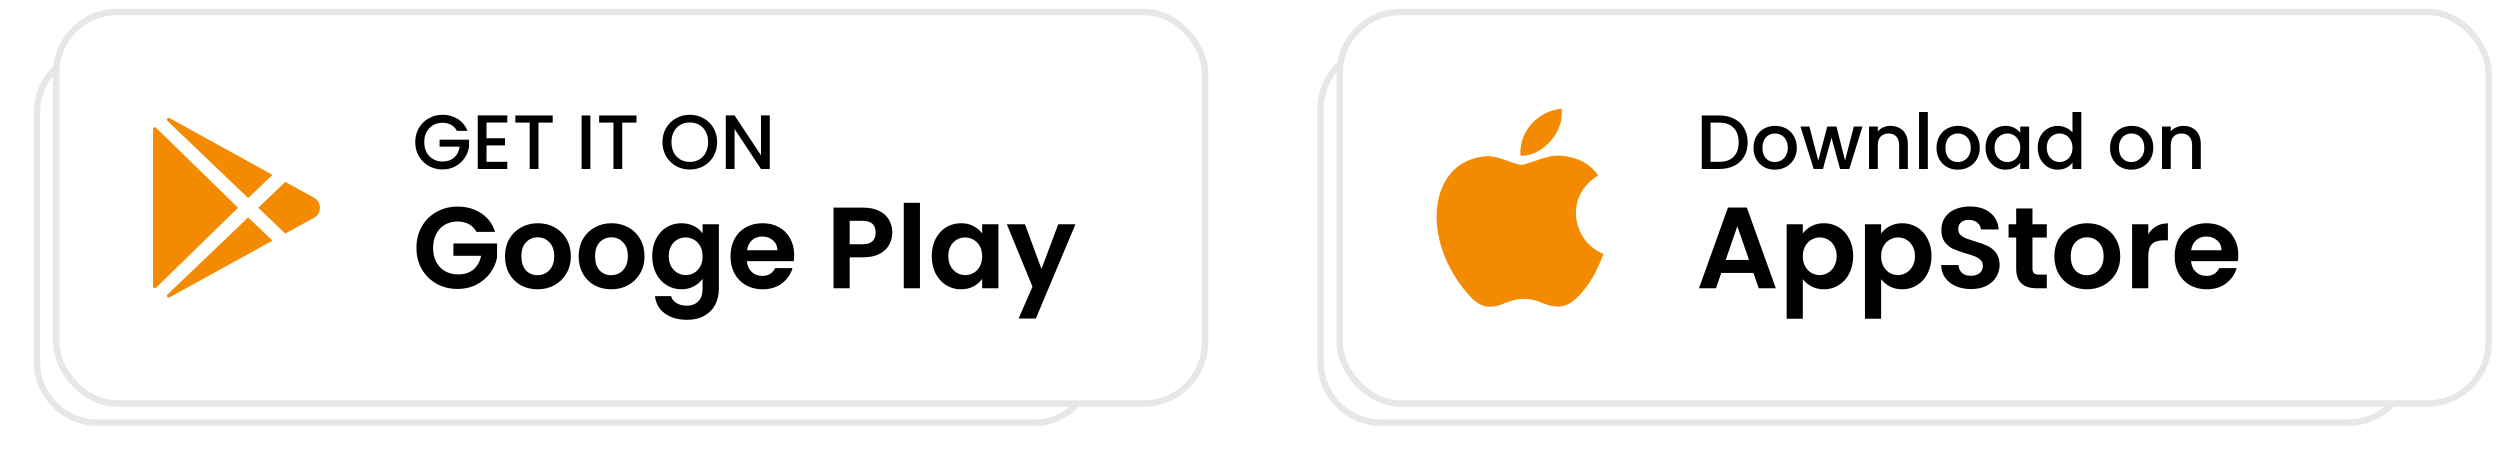 <svg width="279" height="52" viewBox="0 0 279 52" fill="none" xmlns="http://www.w3.org/2000/svg">
<g filter="url(#filter0_d_43_6480)">
<path d="M5.913 10.398C5.913 5.663 10.426 2.231 14.989 3.496L119.374 32.431C120.355 32.704 121.261 33.199 122.019 33.88C126.521 37.922 123.662 45.388 117.611 45.388H13.076C9.12 45.388 5.913 42.181 5.913 38.225V10.398Z" fill="white"/>
<path d="M6.271 10.398C6.271 5.9 10.558 2.64 14.893 3.841L119.278 32.777C120.206 33.034 121.062 33.503 121.779 34.146C126.038 37.969 123.334 45.029 117.611 45.029H13.076C9.318 45.029 6.271 41.983 6.271 38.225V10.398Z" stroke="#E7E7E7" stroke-width="0.716"/>
</g>
<g filter="url(#filter1_d_43_6480)">
<path d="M149.163 9.993C149.163 5.384 153.452 1.974 157.942 3.015L263.013 27.367C264.713 27.761 266.21 28.762 267.224 30.181L269.996 34.062C273.383 38.802 269.994 45.388 264.168 45.388H156.325C152.369 45.388 149.163 42.181 149.163 38.225V9.993Z" fill="white"/>
<path d="M149.521 9.993C149.521 5.614 153.596 2.375 157.861 3.364L262.932 27.716C264.547 28.09 265.969 29.041 266.933 30.39L269.705 34.27C272.922 38.773 269.703 45.029 264.168 45.029H156.325C152.567 45.029 149.521 41.983 149.521 38.225V9.993Z" stroke="#E7E7E7" stroke-width="0.716"/>
</g>
<rect x="6.271" y="1.338" width="128.208" height="43.691" rx="6.804" fill="white" stroke="#E7E7E7" stroke-width="0.716"/>
<rect x="149.521" y="1.338" width="128.208" height="43.691" rx="6.804" fill="white" stroke="#E7E7E7" stroke-width="0.716"/>
<path d="M50.991 14.604C50.836 14.306 50.621 14.083 50.346 13.934C50.071 13.779 49.753 13.702 49.392 13.702C48.997 13.702 48.644 13.791 48.335 13.968C48.026 14.146 47.782 14.398 47.604 14.725C47.432 15.051 47.347 15.43 47.347 15.859C47.347 16.289 47.432 16.67 47.604 17.002C47.782 17.329 48.026 17.581 48.335 17.759C48.644 17.936 48.997 18.025 49.392 18.025C49.925 18.025 50.358 17.876 50.69 17.578C51.022 17.28 51.226 16.876 51.3 16.366H49.057V15.584H52.349V16.349C52.286 16.813 52.12 17.24 51.85 17.63C51.587 18.019 51.24 18.332 50.81 18.567C50.386 18.796 49.914 18.91 49.392 18.91C48.831 18.91 48.318 18.782 47.854 18.524C47.389 18.26 47.02 17.896 46.745 17.432C46.476 16.968 46.341 16.444 46.341 15.859C46.341 15.275 46.476 14.751 46.745 14.286C47.02 13.822 47.389 13.461 47.854 13.203C48.324 12.94 48.836 12.808 49.392 12.808C50.028 12.808 50.593 12.966 51.085 13.281C51.584 13.59 51.945 14.031 52.168 14.604H50.991ZM54.295 13.676V15.43H56.358V16.229H54.295V18.06H56.616V18.859H53.315V12.877H56.616V13.676H54.295ZM61.682 12.885V13.685H60.092V18.859H59.112V13.685H57.513V12.885H61.682ZM65.886 12.885V18.859H64.907V12.885H65.886ZM71.032 12.885V13.685H69.442V18.859H68.462V13.685H66.864V12.885H71.032ZM76.982 18.919C76.426 18.919 75.913 18.79 75.443 18.532C74.979 18.269 74.609 17.905 74.334 17.441C74.065 16.971 73.93 16.444 73.93 15.859C73.93 15.275 74.065 14.751 74.334 14.286C74.609 13.822 74.979 13.461 75.443 13.203C75.913 12.94 76.426 12.808 76.982 12.808C77.543 12.808 78.056 12.94 78.52 13.203C78.99 13.461 79.36 13.822 79.629 14.286C79.898 14.751 80.033 15.275 80.033 15.859C80.033 16.444 79.898 16.971 79.629 17.441C79.36 17.905 78.99 18.269 78.52 18.532C78.056 18.79 77.543 18.919 76.982 18.919ZM76.982 18.068C77.377 18.068 77.729 17.979 78.039 17.802C78.348 17.618 78.589 17.36 78.761 17.028C78.939 16.69 79.027 16.3 79.027 15.859C79.027 15.418 78.939 15.031 78.761 14.699C78.589 14.367 78.348 14.112 78.039 13.934C77.729 13.756 77.377 13.668 76.982 13.668C76.586 13.668 76.234 13.756 75.924 13.934C75.615 14.112 75.372 14.367 75.194 14.699C75.022 15.031 74.936 15.418 74.936 15.859C74.936 16.3 75.022 16.69 75.194 17.028C75.372 17.36 75.615 17.618 75.924 17.802C76.234 17.979 76.586 18.068 76.982 18.068ZM85.905 18.859H84.925L81.977 14.398V18.859H80.997V12.877H81.977L84.925 17.329V12.877H85.905V18.859Z" fill="black"/>
<path d="M191.868 12.885C192.504 12.885 193.059 13.009 193.535 13.255C194.016 13.496 194.386 13.845 194.644 14.304C194.907 14.756 195.039 15.286 195.039 15.894C195.039 16.501 194.907 17.028 194.644 17.475C194.386 17.922 194.016 18.266 193.535 18.506C193.059 18.741 192.504 18.859 191.868 18.859H189.917V12.885H191.868ZM191.868 18.06C192.567 18.06 193.102 17.87 193.475 17.492C193.847 17.114 194.034 16.581 194.034 15.894C194.034 15.2 193.847 14.659 193.475 14.269C193.102 13.88 192.567 13.685 191.868 13.685H190.896V18.06H191.868ZM198.064 18.936C197.618 18.936 197.214 18.836 196.853 18.635C196.492 18.429 196.208 18.143 196.002 17.776C195.795 17.404 195.692 16.974 195.692 16.487C195.692 16.005 195.798 15.579 196.01 15.206C196.222 14.834 196.512 14.547 196.878 14.347C197.245 14.146 197.655 14.046 198.107 14.046C198.56 14.046 198.97 14.146 199.337 14.347C199.703 14.547 199.993 14.834 200.205 15.206C200.417 15.579 200.523 16.005 200.523 16.487C200.523 16.968 200.414 17.395 200.196 17.767C199.978 18.14 199.68 18.429 199.302 18.635C198.93 18.836 198.517 18.936 198.064 18.936ZM198.064 18.085C198.317 18.085 198.552 18.025 198.769 17.905C198.993 17.785 199.173 17.604 199.311 17.363C199.448 17.123 199.517 16.831 199.517 16.487C199.517 16.143 199.451 15.854 199.319 15.619C199.188 15.378 199.013 15.197 198.795 15.077C198.577 14.957 198.342 14.897 198.09 14.897C197.838 14.897 197.603 14.957 197.385 15.077C197.173 15.197 197.004 15.378 196.878 15.619C196.752 15.854 196.689 16.143 196.689 16.487C196.689 16.997 196.818 17.392 197.076 17.673C197.34 17.948 197.669 18.085 198.064 18.085ZM207.852 14.123L206.382 18.859H205.35L204.396 15.361L203.442 18.859H202.411L200.933 14.123H201.93L202.918 17.931L203.924 14.123H204.946L205.909 17.913L206.889 14.123H207.852ZM210.973 14.046C211.346 14.046 211.678 14.123 211.97 14.278C212.268 14.432 212.5 14.662 212.666 14.965C212.833 15.269 212.916 15.636 212.916 16.066V18.859H211.944V16.212C211.944 15.788 211.838 15.464 211.626 15.24C211.414 15.011 211.125 14.897 210.758 14.897C210.392 14.897 210.099 15.011 209.882 15.24C209.67 15.464 209.564 15.788 209.564 16.212V18.859H208.584V14.123H209.564V14.665C209.724 14.47 209.927 14.318 210.174 14.209C210.426 14.1 210.692 14.046 210.973 14.046ZM215.145 12.499V18.859H214.165V12.499H215.145ZM218.486 18.936C218.039 18.936 217.635 18.836 217.274 18.635C216.913 18.429 216.629 18.143 216.423 17.776C216.217 17.404 216.114 16.974 216.114 16.487C216.114 16.005 216.22 15.579 216.432 15.206C216.644 14.834 216.933 14.547 217.3 14.347C217.667 14.146 218.076 14.046 218.529 14.046C218.982 14.046 219.391 14.146 219.758 14.347C220.125 14.547 220.414 14.834 220.626 15.206C220.838 15.579 220.944 16.005 220.944 16.487C220.944 16.968 220.835 17.395 220.617 17.767C220.4 18.14 220.102 18.429 219.724 18.635C219.351 18.836 218.939 18.936 218.486 18.936ZM218.486 18.085C218.738 18.085 218.973 18.025 219.191 17.905C219.414 17.785 219.595 17.604 219.732 17.363C219.87 17.123 219.938 16.831 219.938 16.487C219.938 16.143 219.873 15.854 219.741 15.619C219.609 15.378 219.434 15.197 219.216 15.077C218.999 14.957 218.764 14.897 218.512 14.897C218.26 14.897 218.025 14.957 217.807 15.077C217.595 15.197 217.426 15.378 217.3 15.619C217.174 15.854 217.111 16.143 217.111 16.487C217.111 16.997 217.24 17.392 217.498 17.673C217.761 17.948 218.091 18.085 218.486 18.085ZM221.586 16.47C221.586 15.994 221.683 15.573 221.878 15.206C222.079 14.839 222.348 14.556 222.686 14.355C223.03 14.149 223.408 14.046 223.821 14.046C224.193 14.046 224.517 14.12 224.792 14.269C225.073 14.412 225.296 14.593 225.462 14.811V14.123H226.451V18.859H225.462V18.154C225.296 18.378 225.07 18.564 224.783 18.713C224.497 18.862 224.17 18.936 223.804 18.936C223.397 18.936 223.024 18.833 222.686 18.627C222.348 18.415 222.079 18.123 221.878 17.75C221.683 17.372 221.586 16.945 221.586 16.47ZM225.462 16.487C225.462 16.16 225.394 15.876 225.256 15.636C225.124 15.395 224.95 15.212 224.732 15.086C224.514 14.96 224.279 14.897 224.027 14.897C223.775 14.897 223.54 14.96 223.322 15.086C223.105 15.206 222.927 15.386 222.789 15.627C222.658 15.862 222.592 16.143 222.592 16.47C222.592 16.796 222.658 17.083 222.789 17.329C222.927 17.575 223.105 17.765 223.322 17.896C223.546 18.022 223.781 18.085 224.027 18.085C224.279 18.085 224.514 18.022 224.732 17.896C224.95 17.77 225.124 17.587 225.256 17.346C225.394 17.1 225.462 16.813 225.462 16.487ZM227.411 16.47C227.411 15.994 227.509 15.573 227.703 15.206C227.904 14.839 228.173 14.556 228.511 14.355C228.855 14.149 229.236 14.046 229.654 14.046C229.964 14.046 230.268 14.114 230.566 14.252C230.869 14.384 231.11 14.561 231.288 14.785V12.499H232.276V18.859H231.288V18.145C231.127 18.375 230.904 18.564 230.617 18.713C230.336 18.862 230.013 18.936 229.646 18.936C229.233 18.936 228.855 18.833 228.511 18.627C228.173 18.415 227.904 18.123 227.703 17.75C227.509 17.372 227.411 16.945 227.411 16.47ZM231.288 16.487C231.288 16.16 231.219 15.876 231.081 15.636C230.949 15.395 230.775 15.212 230.557 15.086C230.339 14.96 230.104 14.897 229.852 14.897C229.6 14.897 229.365 14.96 229.147 15.086C228.93 15.206 228.752 15.386 228.614 15.627C228.483 15.862 228.417 16.143 228.417 16.47C228.417 16.796 228.483 17.083 228.614 17.329C228.752 17.575 228.93 17.765 229.147 17.896C229.371 18.022 229.606 18.085 229.852 18.085C230.104 18.085 230.339 18.022 230.557 17.896C230.775 17.77 230.949 17.587 231.081 17.346C231.219 17.1 231.288 16.813 231.288 16.487ZM237.85 18.936C237.403 18.936 236.999 18.836 236.638 18.635C236.277 18.429 235.993 18.143 235.787 17.776C235.581 17.404 235.478 16.974 235.478 16.487C235.478 16.005 235.584 15.579 235.796 15.206C236.008 14.834 236.297 14.547 236.664 14.347C237.03 14.146 237.44 14.046 237.893 14.046C238.345 14.046 238.755 14.146 239.122 14.347C239.489 14.547 239.778 14.834 239.99 15.206C240.202 15.579 240.308 16.005 240.308 16.487C240.308 16.968 240.199 17.395 239.981 17.767C239.764 18.14 239.466 18.429 239.087 18.635C238.715 18.836 238.302 18.936 237.85 18.936ZM237.85 18.085C238.102 18.085 238.337 18.025 238.555 17.905C238.778 17.785 238.959 17.604 239.096 17.363C239.234 17.123 239.302 16.831 239.302 16.487C239.302 16.143 239.236 15.854 239.105 15.619C238.973 15.378 238.798 15.197 238.58 15.077C238.363 14.957 238.128 14.897 237.876 14.897C237.623 14.897 237.389 14.957 237.171 15.077C236.959 15.197 236.79 15.378 236.664 15.619C236.538 15.854 236.475 16.143 236.475 16.487C236.475 16.997 236.604 17.392 236.861 17.673C237.125 17.948 237.454 18.085 237.85 18.085ZM243.666 14.046C244.038 14.046 244.371 14.123 244.663 14.278C244.961 14.432 245.193 14.662 245.359 14.965C245.525 15.269 245.608 15.636 245.608 16.066V18.859H244.637V16.212C244.637 15.788 244.531 15.464 244.319 15.24C244.107 15.011 243.818 14.897 243.451 14.897C243.084 14.897 242.792 15.011 242.574 15.24C242.362 15.464 242.256 15.788 242.256 16.212V18.859H241.277V14.123H242.256V14.665C242.417 14.47 242.62 14.318 242.867 14.209C243.119 14.1 243.385 14.046 243.666 14.046Z" fill="black"/>
<path d="M53.178 25.879C52.972 25.5 52.688 25.212 52.327 25.015C51.966 24.817 51.545 24.718 51.064 24.718C50.531 24.718 50.058 24.839 49.646 25.079C49.233 25.32 48.911 25.664 48.679 26.111C48.447 26.558 48.331 27.073 48.331 27.658C48.331 28.259 48.447 28.784 48.679 29.231C48.919 29.678 49.25 30.021 49.672 30.262C50.093 30.503 50.583 30.623 51.141 30.623C51.829 30.623 52.392 30.443 52.83 30.082C53.269 29.712 53.556 29.201 53.694 28.547H50.6V27.168H55.473V28.741C55.353 29.368 55.095 29.948 54.7 30.481C54.304 31.014 53.793 31.444 53.165 31.77C52.547 32.089 51.85 32.248 51.077 32.248C50.209 32.248 49.422 32.054 48.718 31.667C48.021 31.272 47.471 30.726 47.067 30.03C46.672 29.334 46.474 28.543 46.474 27.658C46.474 26.773 46.672 25.982 47.067 25.286C47.471 24.581 48.021 24.035 48.718 23.648C49.422 23.253 50.204 23.055 51.064 23.055C52.078 23.055 52.959 23.305 53.707 23.803C54.455 24.293 54.97 24.985 55.254 25.879H53.178ZM59.98 32.286C59.292 32.286 58.674 32.136 58.123 31.835C57.573 31.526 57.139 31.091 56.821 30.533C56.512 29.974 56.357 29.329 56.357 28.599C56.357 27.868 56.516 27.224 56.834 26.665C57.161 26.106 57.603 25.677 58.162 25.376C58.721 25.066 59.344 24.912 60.032 24.912C60.719 24.912 61.342 25.066 61.901 25.376C62.46 25.677 62.898 26.106 63.216 26.665C63.543 27.224 63.706 27.868 63.706 28.599C63.706 29.329 63.538 29.974 63.203 30.533C62.877 31.091 62.43 31.526 61.862 31.835C61.304 32.136 60.676 32.286 59.98 32.286ZM59.98 30.713C60.307 30.713 60.612 30.636 60.895 30.481C61.188 30.318 61.42 30.077 61.592 29.759C61.764 29.441 61.849 29.055 61.849 28.599C61.849 27.92 61.669 27.4 61.308 27.039C60.956 26.669 60.522 26.485 60.006 26.485C59.49 26.485 59.056 26.669 58.704 27.039C58.36 27.4 58.188 27.92 58.188 28.599C58.188 29.278 58.356 29.802 58.691 30.172C59.035 30.533 59.464 30.713 59.98 30.713ZM68.201 32.286C67.514 32.286 66.895 32.136 66.345 31.835C65.795 31.526 65.361 31.091 65.043 30.533C64.733 29.974 64.579 29.329 64.579 28.599C64.579 27.868 64.738 27.224 65.056 26.665C65.382 26.106 65.825 25.677 66.384 25.376C66.942 25.066 67.566 24.912 68.253 24.912C68.941 24.912 69.564 25.066 70.123 25.376C70.681 25.677 71.12 26.106 71.438 26.665C71.764 27.224 71.927 27.868 71.927 28.599C71.927 29.329 71.76 29.974 71.425 30.533C71.098 31.091 70.651 31.526 70.084 31.835C69.525 32.136 68.898 32.286 68.201 32.286ZM68.201 30.713C68.528 30.713 68.833 30.636 69.117 30.481C69.409 30.318 69.641 30.077 69.813 29.759C69.985 29.441 70.071 29.055 70.071 28.599C70.071 27.92 69.89 27.4 69.529 27.039C69.177 26.669 68.743 26.485 68.227 26.485C67.712 26.485 67.278 26.669 66.925 27.039C66.581 27.4 66.409 27.92 66.409 28.599C66.409 29.278 66.577 29.802 66.912 30.172C67.256 30.533 67.686 30.713 68.201 30.713ZM76.049 24.912C76.582 24.912 77.05 25.019 77.454 25.234C77.858 25.44 78.176 25.711 78.408 26.046V25.028H80.226V32.222C80.226 32.883 80.093 33.472 79.826 33.988C79.56 34.512 79.16 34.925 78.627 35.226C78.095 35.535 77.45 35.69 76.694 35.69C75.68 35.69 74.846 35.453 74.192 34.981C73.548 34.508 73.183 33.863 73.097 33.047H74.889C74.983 33.373 75.185 33.631 75.495 33.82C75.813 34.018 76.195 34.117 76.642 34.117C77.166 34.117 77.592 33.958 77.918 33.64C78.245 33.331 78.408 32.858 78.408 32.222V31.113C78.176 31.448 77.854 31.727 77.441 31.951C77.037 32.175 76.573 32.286 76.049 32.286C75.447 32.286 74.897 32.132 74.399 31.822C73.9 31.513 73.505 31.079 73.213 30.52C72.929 29.953 72.787 29.304 72.787 28.573C72.787 27.851 72.929 27.211 73.213 26.652C73.505 26.093 73.896 25.664 74.386 25.363C74.884 25.062 75.439 24.912 76.049 24.912ZM78.408 28.599C78.408 28.161 78.322 27.787 78.15 27.477C77.979 27.159 77.747 26.919 77.454 26.755C77.162 26.583 76.848 26.497 76.513 26.497C76.178 26.497 75.869 26.579 75.585 26.742C75.301 26.906 75.069 27.146 74.889 27.464C74.717 27.774 74.631 28.143 74.631 28.573C74.631 29.003 74.717 29.381 74.889 29.708C75.069 30.026 75.301 30.271 75.585 30.443C75.877 30.614 76.187 30.7 76.513 30.7C76.848 30.7 77.162 30.619 77.454 30.456C77.747 30.284 77.979 30.043 78.15 29.733C78.322 29.416 78.408 29.037 78.408 28.599ZM88.629 28.444C88.629 28.702 88.612 28.934 88.577 29.14H83.356C83.399 29.656 83.579 30.06 83.897 30.352C84.215 30.645 84.606 30.791 85.07 30.791C85.741 30.791 86.218 30.503 86.501 29.927H88.448C88.242 30.614 87.847 31.182 87.262 31.629C86.678 32.067 85.96 32.286 85.109 32.286C84.421 32.286 83.803 32.136 83.252 31.835C82.711 31.526 82.286 31.091 81.976 30.533C81.675 29.974 81.525 29.329 81.525 28.599C81.525 27.86 81.675 27.211 81.976 26.652C82.277 26.093 82.698 25.664 83.24 25.363C83.781 25.062 84.404 24.912 85.109 24.912C85.788 24.912 86.394 25.058 86.927 25.35C87.468 25.642 87.885 26.059 88.177 26.601C88.478 27.134 88.629 27.748 88.629 28.444ZM86.759 27.929C86.751 27.464 86.583 27.095 86.257 26.82C85.93 26.536 85.53 26.394 85.058 26.394C84.611 26.394 84.232 26.532 83.923 26.807C83.622 27.073 83.437 27.447 83.368 27.929H86.759ZM99.58 25.956C99.58 26.437 99.464 26.889 99.232 27.31C99.009 27.731 98.652 28.07 98.162 28.328C97.681 28.586 97.071 28.715 96.332 28.715H94.823V32.17H93.018V23.171H96.332C97.028 23.171 97.621 23.292 98.111 23.532C98.601 23.773 98.966 24.104 99.207 24.525C99.456 24.946 99.58 25.423 99.58 25.956ZM96.254 27.258C96.753 27.258 97.122 27.146 97.363 26.923C97.604 26.691 97.724 26.369 97.724 25.956C97.724 25.079 97.234 24.641 96.254 24.641H94.823V27.258H96.254ZM102.667 22.63V32.17H100.862V22.63H102.667ZM103.986 28.573C103.986 27.851 104.128 27.211 104.411 26.652C104.704 26.093 105.095 25.664 105.585 25.363C106.083 25.062 106.638 24.912 107.248 24.912C107.781 24.912 108.245 25.019 108.64 25.234C109.044 25.449 109.366 25.72 109.607 26.046V25.028H111.425V32.17H109.607V31.126C109.375 31.461 109.053 31.74 108.64 31.964C108.236 32.179 107.768 32.286 107.235 32.286C106.633 32.286 106.083 32.132 105.585 31.822C105.095 31.513 104.704 31.079 104.411 30.52C104.128 29.953 103.986 29.304 103.986 28.573ZM109.607 28.599C109.607 28.161 109.521 27.787 109.349 27.477C109.177 27.159 108.945 26.919 108.653 26.755C108.361 26.583 108.047 26.497 107.712 26.497C107.377 26.497 107.067 26.579 106.784 26.742C106.5 26.906 106.268 27.146 106.087 27.464C105.916 27.774 105.83 28.143 105.83 28.573C105.83 29.003 105.916 29.381 106.087 29.708C106.268 30.026 106.5 30.271 106.784 30.443C107.076 30.614 107.385 30.7 107.712 30.7C108.047 30.7 108.361 30.619 108.653 30.456C108.945 30.284 109.177 30.043 109.349 29.733C109.521 29.416 109.607 29.037 109.607 28.599ZM120.021 25.028L115.599 35.548H113.678L115.225 31.99L112.363 25.028H114.387L116.23 30.017L118.1 25.028H120.021Z" fill="black"/>
<path d="M195.68 30.456H192.095L191.502 32.17H189.607L192.843 23.158H194.945L198.181 32.17H196.273L195.68 30.456ZM195.19 29.012L193.887 25.247L192.585 29.012H195.19ZM201.195 26.059C201.427 25.733 201.745 25.462 202.149 25.247C202.562 25.023 203.03 24.912 203.554 24.912C204.165 24.912 204.715 25.062 205.205 25.363C205.703 25.664 206.094 26.093 206.378 26.652C206.67 27.202 206.816 27.843 206.816 28.573C206.816 29.304 206.67 29.953 206.378 30.52C206.094 31.079 205.703 31.513 205.205 31.822C204.715 32.132 204.165 32.286 203.554 32.286C203.03 32.286 202.566 32.179 202.162 31.964C201.767 31.749 201.444 31.478 201.195 31.152V35.574H199.39V25.028H201.195V26.059ZM204.973 28.573C204.973 28.143 204.882 27.774 204.702 27.464C204.53 27.146 204.298 26.906 204.006 26.742C203.722 26.579 203.413 26.497 203.077 26.497C202.751 26.497 202.441 26.583 202.149 26.755C201.866 26.919 201.634 27.159 201.453 27.477C201.281 27.795 201.195 28.169 201.195 28.599C201.195 29.029 201.281 29.403 201.453 29.721C201.634 30.039 201.866 30.284 202.149 30.456C202.441 30.619 202.751 30.7 203.077 30.7C203.413 30.7 203.722 30.614 204.006 30.443C204.298 30.271 204.53 30.026 204.702 29.708C204.882 29.39 204.973 29.012 204.973 28.573ZM209.933 26.059C210.165 25.733 210.483 25.462 210.887 25.247C211.299 25.023 211.768 24.912 212.292 24.912C212.902 24.912 213.452 25.062 213.942 25.363C214.441 25.664 214.832 26.093 215.116 26.652C215.408 27.202 215.554 27.843 215.554 28.573C215.554 29.304 215.408 29.953 215.116 30.52C214.832 31.079 214.441 31.513 213.942 31.822C213.452 32.132 212.902 32.286 212.292 32.286C211.768 32.286 211.304 32.179 210.9 31.964C210.504 31.749 210.182 31.478 209.933 31.152V35.574H208.128V25.028H209.933V26.059ZM213.71 28.573C213.71 28.143 213.62 27.774 213.44 27.464C213.268 27.146 213.036 26.906 212.743 26.742C212.46 26.579 212.15 26.497 211.815 26.497C211.489 26.497 211.179 26.583 210.887 26.755C210.603 26.919 210.371 27.159 210.191 27.477C210.019 27.795 209.933 28.169 209.933 28.599C209.933 29.029 210.019 29.403 210.191 29.721C210.371 30.039 210.603 30.284 210.887 30.456C211.179 30.619 211.489 30.7 211.815 30.7C212.15 30.7 212.46 30.614 212.743 30.443C213.036 30.271 213.268 30.026 213.44 29.708C213.62 29.39 213.71 29.012 213.71 28.573ZM219.973 32.26C219.345 32.26 218.778 32.153 218.271 31.938C217.772 31.723 217.377 31.414 217.085 31.01C216.792 30.606 216.642 30.129 216.633 29.579H218.567C218.593 29.948 218.722 30.241 218.954 30.456C219.195 30.67 219.521 30.778 219.934 30.778C220.355 30.778 220.686 30.679 220.927 30.481C221.167 30.275 221.288 30.009 221.288 29.682C221.288 29.416 221.206 29.196 221.043 29.024C220.879 28.852 220.673 28.719 220.424 28.625C220.183 28.522 219.848 28.41 219.418 28.29C218.834 28.118 218.357 27.95 217.987 27.787C217.626 27.615 217.312 27.361 217.046 27.026C216.788 26.682 216.659 26.227 216.659 25.66C216.659 25.127 216.792 24.663 217.059 24.267C217.325 23.872 217.699 23.571 218.181 23.365C218.662 23.15 219.212 23.042 219.831 23.042C220.759 23.042 221.511 23.27 222.087 23.726C222.671 24.172 222.994 24.8 223.054 25.608H221.068C221.051 25.299 220.918 25.045 220.669 24.847C220.428 24.641 220.106 24.538 219.702 24.538C219.349 24.538 219.066 24.628 218.851 24.809C218.645 24.989 218.542 25.251 218.542 25.595C218.542 25.836 218.619 26.038 218.774 26.201C218.937 26.356 219.135 26.485 219.367 26.588C219.607 26.682 219.943 26.794 220.372 26.923C220.957 27.095 221.434 27.267 221.803 27.439C222.173 27.61 222.491 27.868 222.757 28.212C223.024 28.556 223.157 29.007 223.157 29.566C223.157 30.047 223.032 30.494 222.783 30.907C222.534 31.319 222.169 31.65 221.687 31.899C221.206 32.14 220.634 32.26 219.973 32.26ZM226.823 26.51V29.966C226.823 30.206 226.879 30.382 226.991 30.494C227.111 30.597 227.309 30.649 227.584 30.649H228.422V32.17H227.287C225.766 32.17 225.006 31.431 225.006 29.953V26.51H224.155V25.028H225.006V23.262H226.823V25.028H228.422V26.51H226.823ZM232.892 32.286C232.204 32.286 231.585 32.136 231.035 31.835C230.485 31.526 230.051 31.091 229.733 30.533C229.424 29.974 229.269 29.329 229.269 28.599C229.269 27.868 229.428 27.224 229.746 26.665C230.073 26.106 230.515 25.677 231.074 25.376C231.633 25.066 232.256 24.912 232.943 24.912C233.631 24.912 234.254 25.066 234.813 25.376C235.371 25.677 235.81 26.106 236.128 26.665C236.454 27.224 236.618 27.868 236.618 28.599C236.618 29.329 236.45 29.974 236.115 30.533C235.788 31.091 235.341 31.526 234.774 31.835C234.215 32.136 233.588 32.286 232.892 32.286ZM232.892 30.713C233.218 30.713 233.523 30.636 233.807 30.481C234.099 30.318 234.331 30.077 234.503 29.759C234.675 29.441 234.761 29.055 234.761 28.599C234.761 27.92 234.581 27.4 234.22 27.039C233.867 26.669 233.433 26.485 232.918 26.485C232.402 26.485 231.968 26.669 231.615 27.039C231.272 27.4 231.1 27.92 231.1 28.599C231.1 29.278 231.267 29.802 231.603 30.172C231.946 30.533 232.376 30.713 232.892 30.713ZM239.747 26.137C239.979 25.758 240.28 25.462 240.649 25.247C241.027 25.032 241.457 24.925 241.938 24.925V26.82H241.461C240.894 26.82 240.464 26.953 240.172 27.22C239.888 27.486 239.747 27.95 239.747 28.612V32.17H237.942V25.028H239.747V26.137ZM249.794 28.444C249.794 28.702 249.776 28.934 249.742 29.14H244.521C244.564 29.656 244.744 30.06 245.062 30.352C245.38 30.645 245.771 30.791 246.235 30.791C246.906 30.791 247.383 30.503 247.666 29.927H249.613C249.407 30.614 249.012 31.182 248.427 31.629C247.843 32.067 247.125 32.286 246.274 32.286C245.586 32.286 244.968 32.136 244.418 31.835C243.876 31.526 243.451 31.091 243.141 30.533C242.84 29.974 242.69 29.329 242.69 28.599C242.69 27.86 242.84 27.211 243.141 26.652C243.442 26.093 243.863 25.664 244.405 25.363C244.946 25.062 245.569 24.912 246.274 24.912C246.953 24.912 247.559 25.058 248.092 25.35C248.633 25.642 249.05 26.059 249.342 26.601C249.643 27.134 249.794 27.748 249.794 28.444ZM247.924 27.929C247.916 27.464 247.748 27.095 247.421 26.82C247.095 26.536 246.695 26.394 246.222 26.394C245.776 26.394 245.397 26.532 245.088 26.807C244.787 27.073 244.602 27.447 244.534 27.929H247.924Z" fill="black"/>
<path d="M17.078 14.387V31.98C17.078 32.018 17.089 32.055 17.11 32.087C17.132 32.119 17.162 32.144 17.197 32.158C17.232 32.173 17.271 32.177 17.308 32.17C17.346 32.162 17.38 32.144 17.408 32.117L26.568 23.184L17.408 14.25C17.38 14.223 17.346 14.205 17.308 14.197C17.271 14.19 17.232 14.194 17.197 14.209C17.162 14.223 17.132 14.248 17.11 14.28C17.089 14.312 17.078 14.349 17.078 14.387ZM30.409 19.513L18.923 13.185L18.916 13.181C18.718 13.074 18.53 13.341 18.692 13.497L27.696 22.106L30.409 19.513ZM18.693 32.871C18.53 33.027 18.718 33.294 18.917 33.187L18.924 33.183L30.409 26.855L27.696 24.261L18.693 32.871ZM35.046 22.065L31.838 20.298L28.822 23.184L31.838 26.068L35.046 24.303C35.918 23.821 35.918 22.547 35.046 22.065Z" fill="#F48A00"/>
<path d="M175.843 33.349C174.64 34.515 173.326 34.331 172.062 33.779C170.723 33.214 169.495 33.189 168.083 33.779C166.315 34.54 165.382 34.319 164.326 33.349C158.334 27.173 159.219 17.768 166.021 17.424C167.678 17.51 168.832 18.333 169.802 18.406C171.251 18.112 172.639 17.264 174.186 17.375C176.04 17.522 177.439 18.259 178.36 19.585C174.529 21.881 175.438 26.927 178.95 28.339C178.25 30.181 177.341 32.011 175.831 33.361L175.843 33.349ZM169.68 17.35C169.495 14.612 171.718 12.353 174.272 12.132C174.628 15.3 171.398 17.657 169.68 17.35Z" fill="#F48A00"/>
<defs>
<filter id="filter0_d_43_6480" x="0.183" y="1.799" width="125.472" height="49.318" filterUnits="userSpaceOnUse" color-interpolation-filters="sRGB">
<feFlood flood-opacity="0" result="BackgroundImageFix"/>
<feColorMatrix in="SourceAlpha" type="matrix" values="0 0 0 0 0 0 0 0 0 0 0 0 0 0 0 0 0 0 127 0" result="hardAlpha"/>
<feOffset dx="-2.149" dy="2.149"/>
<feGaussianBlur stdDeviation="1.791"/>
<feComposite in2="hardAlpha" operator="out"/>
<feColorMatrix type="matrix" values="0 0 0 0 0 0 0 0 0 0 0 0 0 0 0 0 0 0 0.06 0"/>
<feBlend mode="normal" in2="BackgroundImageFix" result="effect1_dropShadow_43_6480"/>
<feBlend mode="normal" in="SourceGraphic" in2="effect1_dropShadow_43_6480" result="shape"/>
</filter>
<filter id="filter1_d_43_6480" x="143.433" y="1.394" width="129.343" height="49.723" filterUnits="userSpaceOnUse" color-interpolation-filters="sRGB">
<feFlood flood-opacity="0" result="BackgroundImageFix"/>
<feColorMatrix in="SourceAlpha" type="matrix" values="0 0 0 0 0 0 0 0 0 0 0 0 0 0 0 0 0 0 127 0" result="hardAlpha"/>
<feOffset dx="-2.149" dy="2.149"/>
<feGaussianBlur stdDeviation="1.791"/>
<feComposite in2="hardAlpha" operator="out"/>
<feColorMatrix type="matrix" values="0 0 0 0 0 0 0 0 0 0 0 0 0 0 0 0 0 0 0.06 0"/>
<feBlend mode="normal" in2="BackgroundImageFix" result="effect1_dropShadow_43_6480"/>
<feBlend mode="normal" in="SourceGraphic" in2="effect1_dropShadow_43_6480" result="shape"/>
</filter>
</defs>
</svg>
